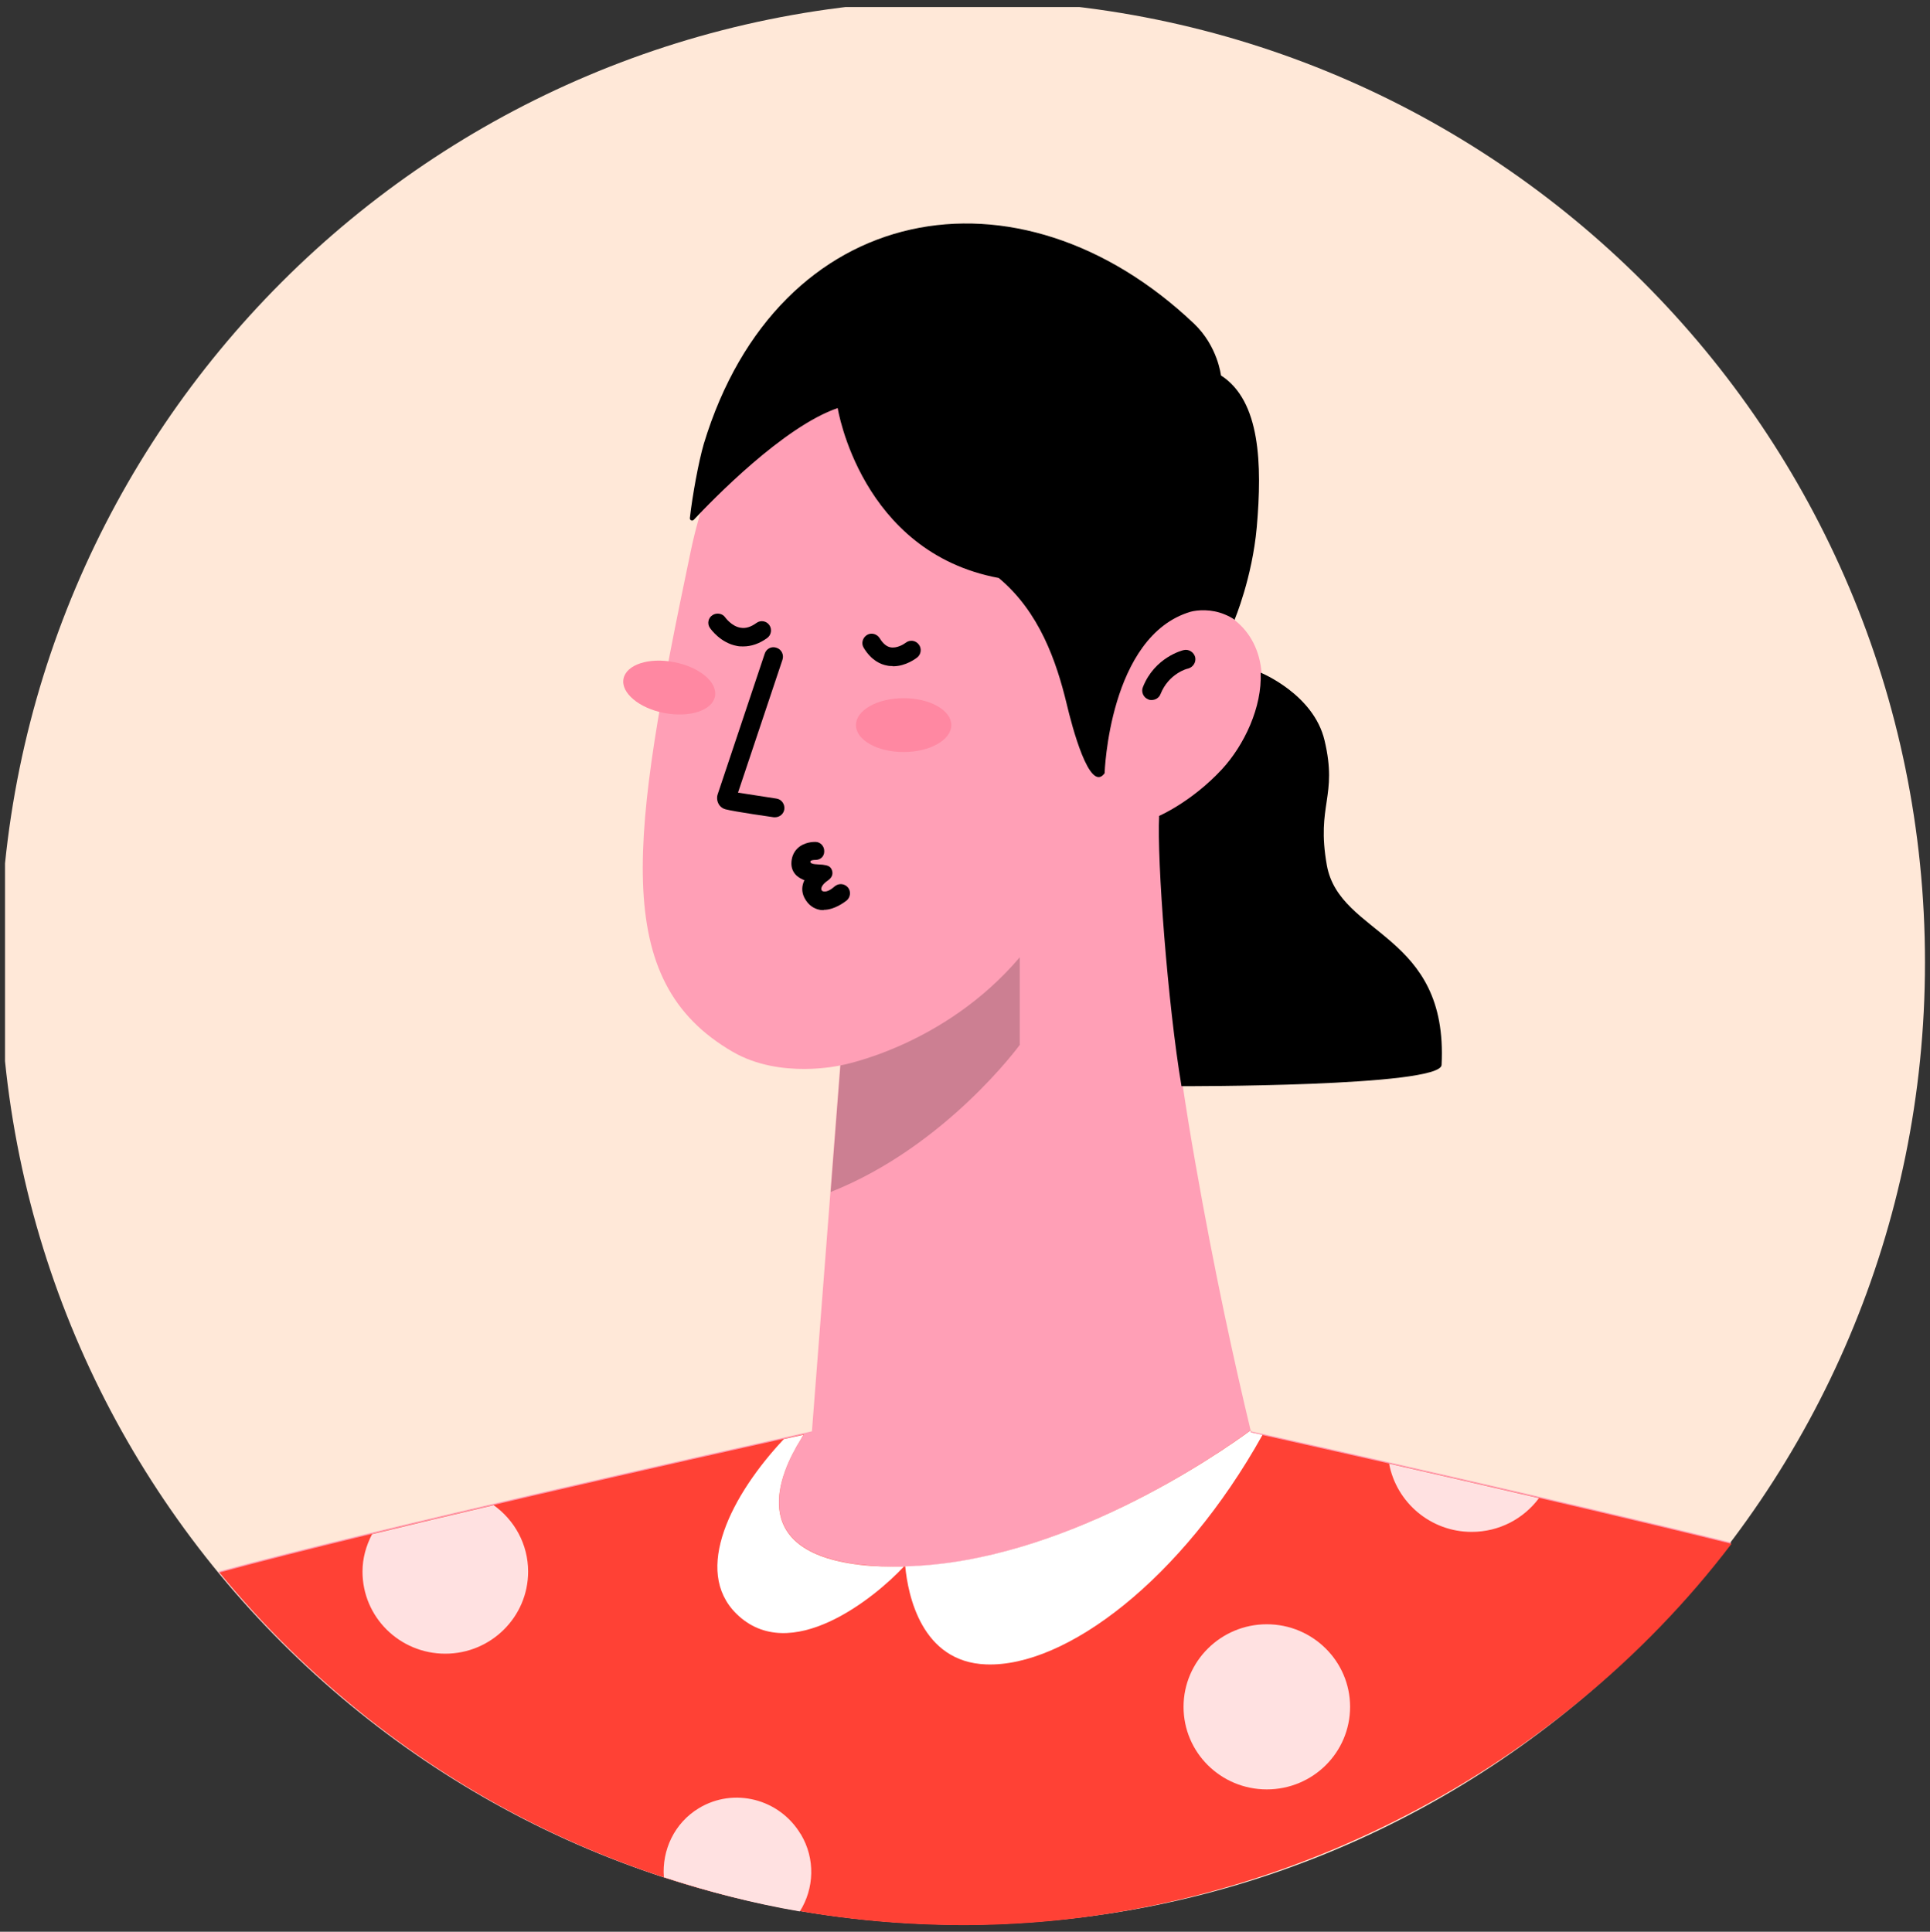 <?xml version="1.0" encoding="UTF-8"?><svg id="Layer_1" xmlns="http://www.w3.org/2000/svg" xmlns:xlink="http://www.w3.org/1999/xlink" viewBox="0 0 84.6 84.69"><rect x="0" y="0" width="84.6" height="84.69" fill="#333333" stroke="none"/><defs><style>.cls-1{fill:none;}.cls-2{clip-path:url(#clippath);}.cls-3{fill:#fff;}.cls-4{fill:#ffe1e1;}.cls-5{fill:#ff9fb6;}.cls-6{fill:#ffe8d8;}.cls-7{fill:#ff4135;}.cls-8{fill:#ff88a2;}.cls-9{clip-path:url(#clippath-1);}.cls-10{clip-path:url(#clippath-2);}.cls-11{isolation:isolate;opacity:.2;}</style><clipPath id="clippath"><rect class="cls-1" x=".22" y=".31" width="84.38" height="84.38"/></clipPath><clipPath id="clippath-1"><rect class="cls-1" x=".22" y=".31" width="84.38" height="84.38"/></clipPath><clipPath id="clippath-2"><rect class="cls-1" x=".22" y=".31" width="84.38" height="84.38"/></clipPath></defs><g class="cls-2"><path class="cls-6" d="M42.19,84.38c23.3,0,42.19-18.89,42.19-42.19S65.49,0,42.19,0,0,18.89,0,42.19s18.89,42.19,42.19,42.19Z"/></g><g class="cls-9"><g><path class="cls-5" d="M75.89,67.63c-7.65-1.89-17.97-4.19-21.06-4.88-.73-3.04-1.59-6.96-2.43-11.75-1.78-10.09-1.55-15.19-1.55-15.2,0,0,.11-.05,.28-.14,.75-.4,2.85-1.65,3.71-3.68,1-2.39,.33-4.34-1.24-5.12-.37-.18-.77-.21-1.16-.14-1.18,.19-2.31,1.17-2.31,1.17,0,0,1.39-9.77-6.85-12.21-7.06-2.09-11.44,1.05-13.01,8.52-2.62,12.52-3.56,18.79,1.86,21.92,2.08,1.2,4.7,.59,4.7,.59l-1.24,16.04c-3.82,.85-18.85,4.2-26.02,6.15,7.74,9.45,19.49,15.48,32.66,15.48s25.96-6.58,33.66-16.75Z"/><path class="cls-11" d="M36.84,46.71s4.52-.81,7.86-4.74v3.84s-3.24,4.45-8.29,6.45l.43-5.55Z"/><path d="M50.48,30.69c-.05,0-.1,0-.15-.03-.21-.08-.32-.33-.23-.54,.52-1.31,1.74-1.61,1.79-1.62,.22-.05,.44,.09,.5,.31,.05,.22-.09,.44-.31,.5-.04,0-.85,.22-1.21,1.12-.06,.16-.22,.26-.39,.26Z"/><path d="M33.98,35.83h-.06s-1.7-.24-2.12-.35c-.19-.05-.28-.2-.28-.2-.09-.14-.11-.31-.06-.46l2.06-6.16c.07-.22,.3-.34,.52-.26,.22,.07,.33,.31,.26,.52l-1.95,5.83,1.68,.26c.23,.03,.38,.25,.35,.47-.03,.21-.21,.35-.41,.35h.01Z"/></g></g><g class="cls-10"><g><path class="cls-7" d="M75.89,67.68c-7.65-1.89-17.97-4.19-21.05-4.88,0-.03-.02-.07-.02-.1-1.62,1.19-9.68,6.78-17.15,5.89-5.3-.64-3.28-4.42-2.43-5.71-4.34,.96-18.65,4.17-25.62,6.06,7.74,9.43,19.48,15.46,32.64,15.46s25.93-6.57,33.64-16.72h-.01Z"/><path class="cls-4" d="M55.53,78.45c2.02,0,3.65-1.62,3.65-3.62s-1.64-3.62-3.65-3.62-3.65,1.62-3.65,3.62,1.63,3.62,3.65,3.62Z"/><path class="cls-4" d="M60.89,64.17c.32,1.7,1.82,2.99,3.62,2.99,1.21,0,2.28-.58,2.95-1.48-2.32-.54-4.58-1.06-6.57-1.51Z"/><path class="cls-4" d="M35.09,80.4c-.93-1.54-2.92-2.05-4.45-1.13-1.08,.65-1.63,1.84-1.54,3.03,1.93,.63,3.91,1.15,5.96,1.5,.63-1,.69-2.31,.04-3.39h0Z"/><path class="cls-4" d="M19.52,72.5c2,0,3.63-1.61,3.63-3.6,0-1.2-.6-2.26-1.51-2.91-1.8,.42-3.61,.85-5.33,1.27-.26,.5-.42,1.05-.42,1.64,0,1.99,1.62,3.6,3.63,3.6Z"/><path class="cls-3" d="M37.67,68.6c-5.02-.6-3.48-4.03-2.58-5.48,.05-.08,.09-.16,.13-.22-.25,.06-.55,.12-.86,.19-2.29,2.44-4.01,5.76-2.08,7.66,2.35,2.31,6.06-.69,7.34-2.07-.65,.01-1.31,0-1.96-.08h.01Z"/><path class="cls-3" d="M54.84,62.81s-.02-.07-.02-.1c-1.47,1.08-8.29,5.8-15.14,5.96,.12,1.26,.71,4.2,3.55,4.3,3.48,.13,8.57-3.71,12.11-10.06-.17-.04-.35-.08-.49-.11h0Z"/></g></g><path d="M55.26,29.49c.07,1.51-.72,3.18-1.7,4.24-1.33,1.43-2.75,2.04-2.75,2.04-.1,1.94,.38,8.28,.98,11.85,0,0,11.35,.03,11.4-.93,.3-5.81-4.47-5.64-5.03-8.76-.47-2.66,.49-2.99-.1-5.47-.48-2.03-2.8-2.97-2.8-2.97Z"/><path d="M54.13,27.18c-.14-.1-.29-.18-.44-.24-.59-.25-1.2-.2-1.5-.12-3.58,1.06-3.77,7.08-3.77,7.08-.66,.91-1.44-2.1-1.66-3.03-.45-1.87-1.2-4.05-2.98-5.53-6.06-1.13-7.06-7.45-7.06-7.45-2.39,.82-5.5,4.04-6.31,4.9-.07,.07-.18,.02-.17-.08,.11-.98,.38-2.46,.61-3.25,3.25-10.71,13.78-12.59,21.49-5.27,1.04,.99,1.18,2.27,1.18,2.27,1.73,1.11,1.81,3.89,1.57,6.65-.2,2.23-.97,4.05-.97,4.05h.02Z"/><path d="M39.13,29.2c-.08,0-.16,0-.24-.02-.29-.05-.7-.23-1.03-.78-.12-.19-.05-.44,.14-.56s.44-.05,.56,.14c.14,.23,.3,.37,.48,.4,.27,.05,.57-.13,.66-.2,.18-.14,.43-.11,.57,.07,.14,.17,.11,.43-.06,.57-.05,.04-.5,.39-1.06,.39h-.02Z"/><path d="M32.58,28.34c-.09,0-.18,0-.27-.02-.72-.13-1.15-.73-1.19-.79-.13-.18-.08-.44,.11-.56,.18-.12,.44-.08,.56,.1,0,0,.28,.39,.67,.45,.23,.04,.45-.03,.7-.21,.18-.13,.43-.09,.56,.09,.13,.18,.09,.44-.09,.57-.34,.25-.7,.37-1.05,.37Z"/><path d="M36.11,39.9c-.07,0-.14,0-.21-.02-.19-.04-.46-.17-.64-.52-.14-.28-.11-.54,0-.77-.12-.05-.24-.11-.34-.2-.15-.14-.23-.32-.23-.53,0-.26,.09-.49,.26-.66,.3-.29,.71-.29,.79-.29,.22,0,.4,.19,.39,.42,0,.22-.17,.37-.38,.37-.08,0-.23,.01-.23,.08,.01,.13,.33,.11,.54,.13,.23,.03,.35,.07,.41,.25,.06,.18-.02,.33-.18,.44-.25,.17-.29,.31-.29,.37,0,.09,.08,.11,.09,.11,.18,.04,.37-.11,.51-.23,.18-.14,.43-.11,.57,.06,.14,.17,.11,.43-.06,.57-.09,.07-.53,.41-1.01,.41h0Z"/><path class="cls-8" d="M29.12,31.26c1.11,.21,2.1-.11,2.22-.73,.12-.62-.68-1.29-1.79-1.5-1.11-.22-2.1,.11-2.22,.73-.12,.61,.68,1.29,1.79,1.5Z"/><path class="cls-8" d="M39.61,32.97c1.15,0,2.09-.53,2.09-1.18s-.93-1.18-2.09-1.18-2.09,.53-2.09,1.18,.93,1.18,2.09,1.18Z"/></svg>